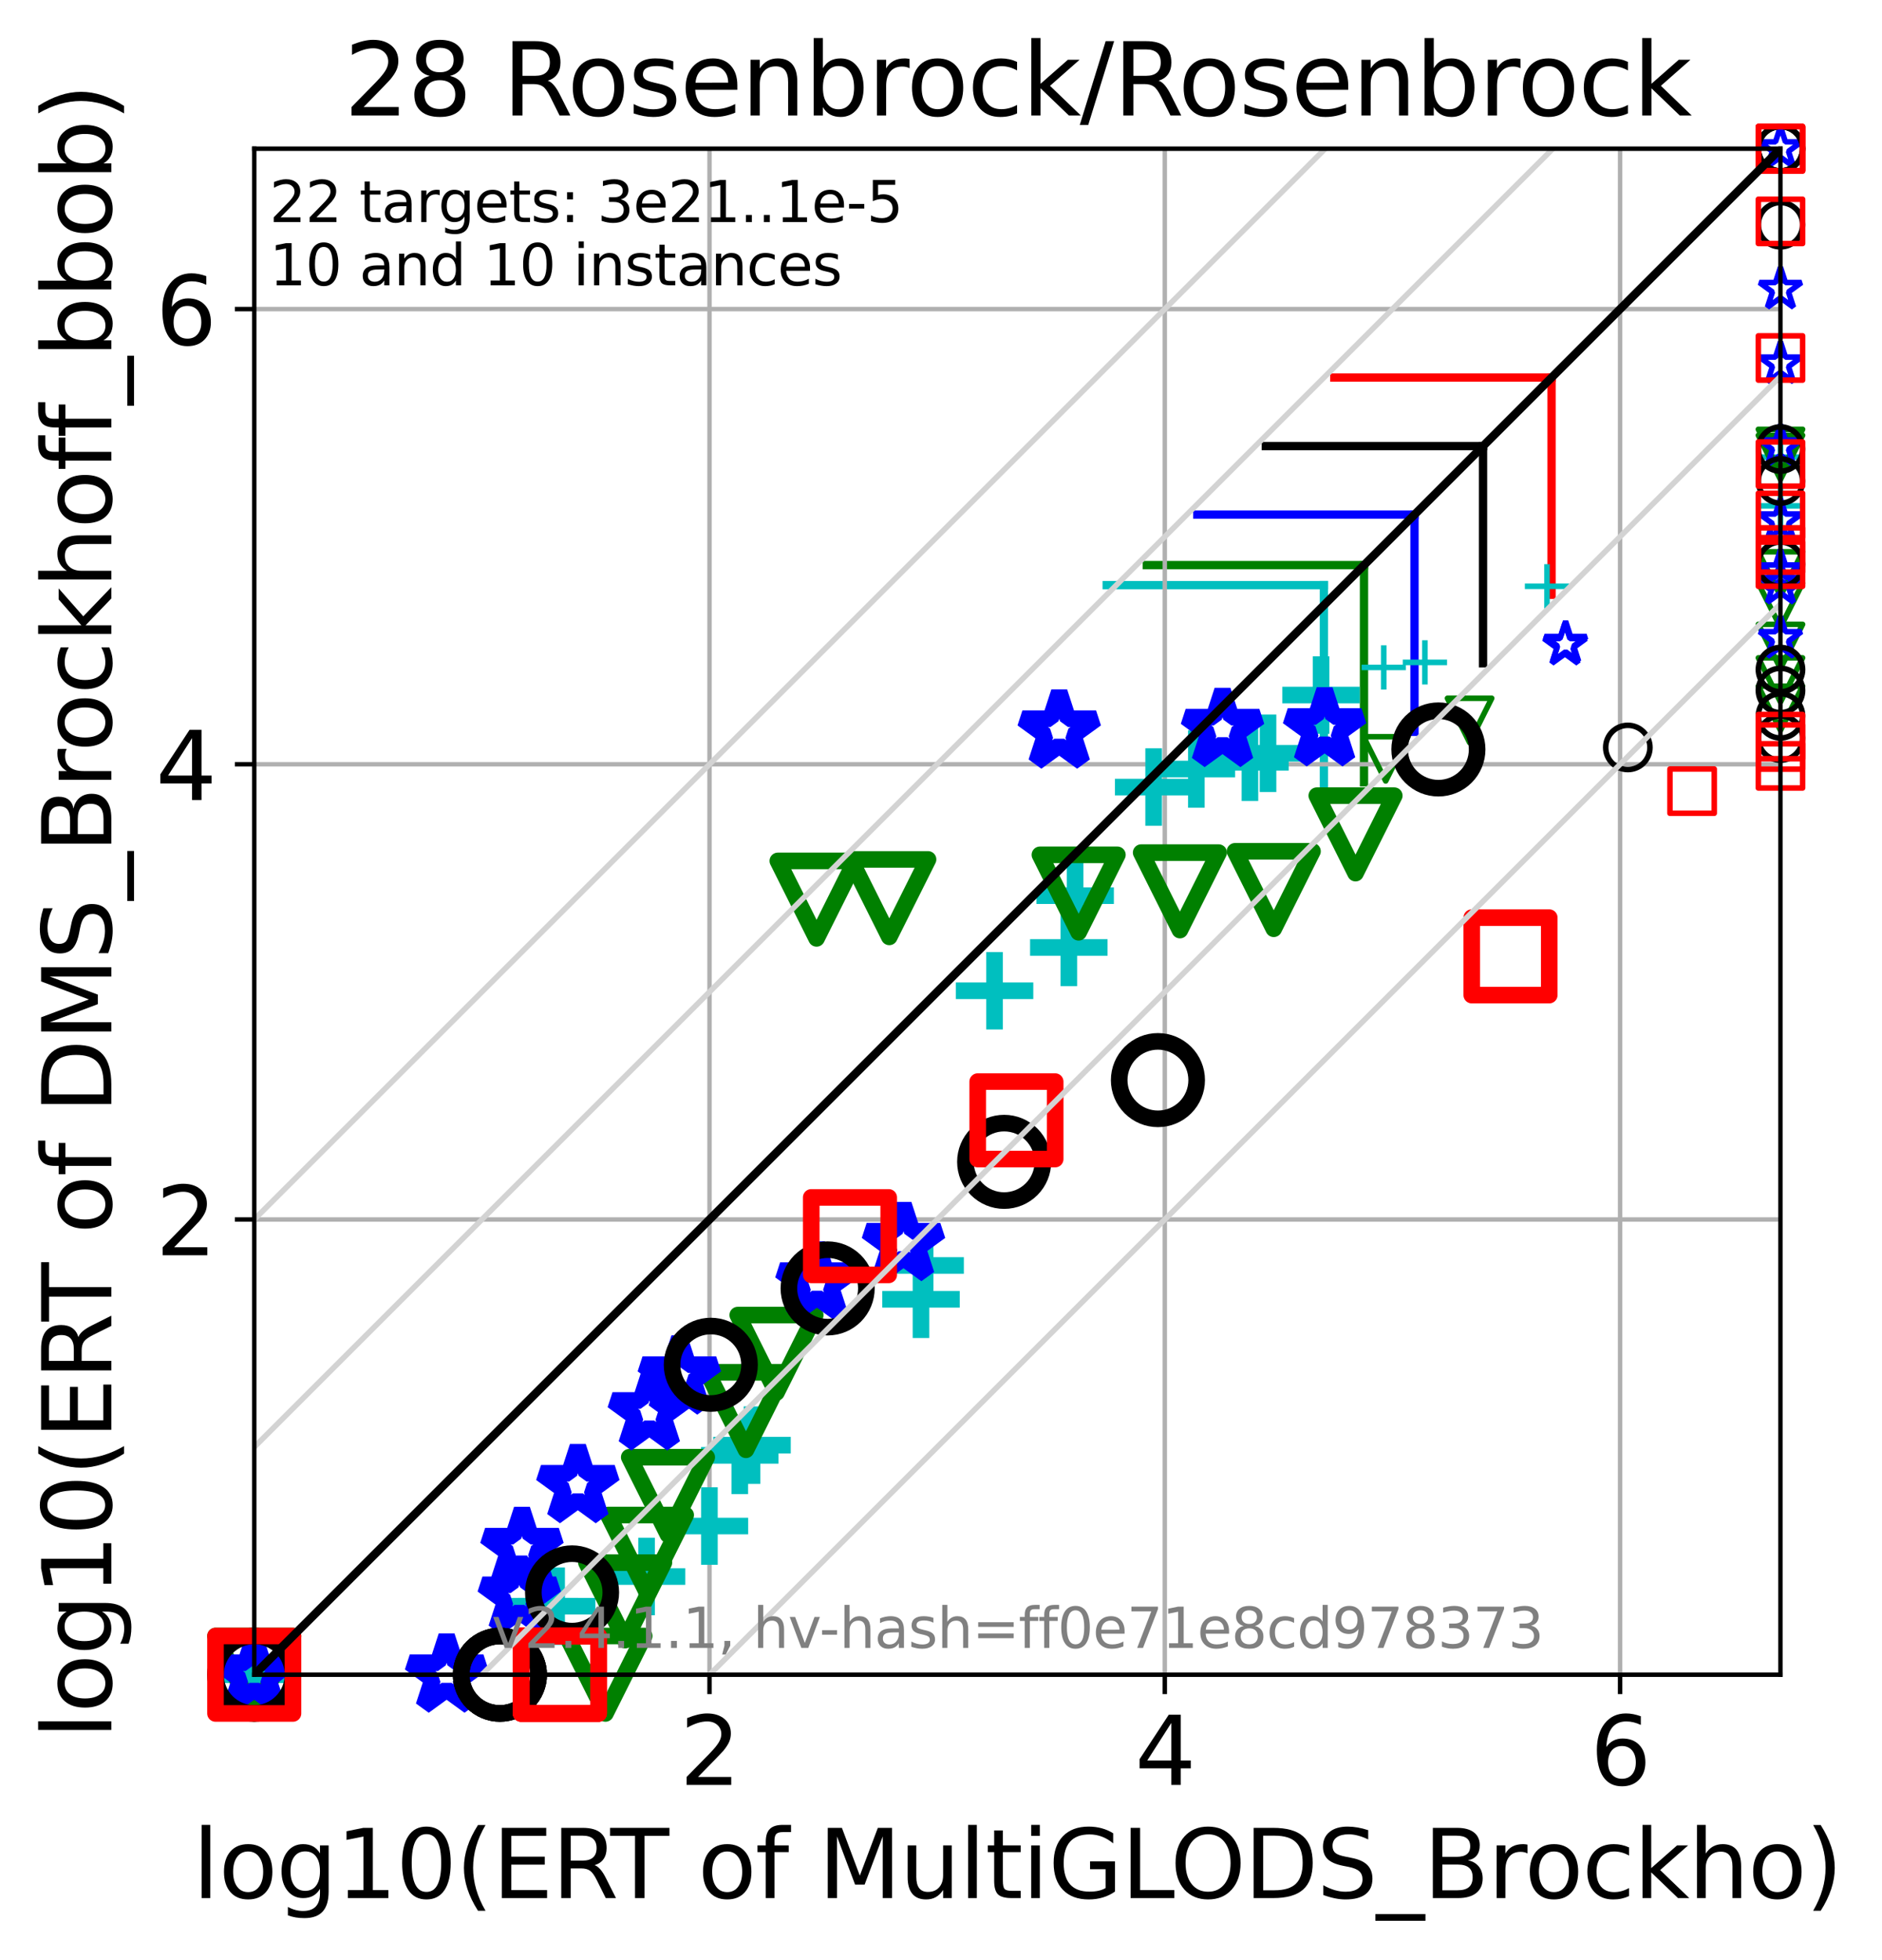 <?xml version="1.0" encoding="utf-8" standalone="no"?>
<!DOCTYPE svg PUBLIC "-//W3C//DTD SVG 1.1//EN"
  "http://www.w3.org/Graphics/SVG/1.1/DTD/svg11.dtd">
<svg height="354.256pt" version="1.1" viewBox="0 0 340.089 354.256" width="340.089pt" xmlns="http://www.w3.org/2000/svg" xmlns:xlink="http://www.w3.org/1999/xlink">
 <defs>
  <style type="text/css">*{stroke-linecap:butt;stroke-linejoin:round;}</style>
 </defs>
 <g id="figure_1">
  <g id="patch_1">
   <path d="M 0 354.256 
L 340.089 354.256 
L 340.089 0 
L 0 0 
z
" style="fill:#ffffff;"/>
  </g>
  <g id="axes_1">
   <g id="patch_2">
    <path d="M 45.942 302.677 
L 321.742 302.677 
L 321.742 26.877 
L 45.942 26.877 
z
" style="fill:#ffffff;"/>
   </g>
   <g id="line2d_1">
    <path clip-path="url(#pa0fccd2624)" d="M 239.24 145.005 
L 239.24 105.751 
" style="fill:none;stroke:#00bfbf;stroke-linecap:square;stroke-width:1.5;"/>
   </g>
   <g id="line2d_2">
    <path clip-path="url(#pa0fccd2624)" d="M 199.986 105.751 
L 239.24 105.751 
" style="fill:none;stroke:#00bfbf;stroke-linecap:square;stroke-width:1.5;"/>
   </g>
   <g id="line2d_3">
    <path clip-path="url(#pa0fccd2624)" d="M 246.484 141.389 
L 246.484 102.135 
" style="fill:none;stroke:#008000;stroke-linecap:square;stroke-width:1.5;"/>
   </g>
   <g id="line2d_4">
    <path clip-path="url(#pa0fccd2624)" d="M 207.23 102.135 
L 246.484 102.135 
" style="fill:none;stroke:#008000;stroke-linecap:square;stroke-width:1.5;"/>
   </g>
   <g id="line2d_5">
    <path clip-path="url(#pa0fccd2624)" d="M 255.61 132.263 
L 255.61 93.009 
" style="fill:none;stroke:#0000ff;stroke-linecap:square;stroke-width:1.5;"/>
   </g>
   <g id="line2d_6">
    <path clip-path="url(#pa0fccd2624)" d="M 216.356 93.009 
L 255.61 93.009 
" style="fill:none;stroke:#0000ff;stroke-linecap:square;stroke-width:1.5;"/>
   </g>
   <g id="line2d_7">
    <path clip-path="url(#pa0fccd2624)" d="M 267.993 119.879 
L 267.993 80.626 
" style="fill:none;stroke:#000000;stroke-linecap:square;stroke-width:1.5;"/>
   </g>
   <g id="line2d_8">
    <path clip-path="url(#pa0fccd2624)" d="M 228.739 80.626 
L 267.993 80.626 
" style="fill:none;stroke:#000000;stroke-linecap:square;stroke-width:1.5;"/>
   </g>
   <g id="line2d_9">
    <path clip-path="url(#pa0fccd2624)" d="M 280.376 107.496 
L 280.376 68.242 
" style="fill:none;stroke:#ff0000;stroke-linecap:square;stroke-width:1.5;"/>
   </g>
   <g id="line2d_10">
    <path clip-path="url(#pa0fccd2624)" d="M 241.122 68.242 
L 280.376 68.242 
" style="fill:none;stroke:#ff0000;stroke-linecap:square;stroke-width:1.5;"/>
   </g>
   <g id="matplotlib.axis_1">
    <g id="xtick_1">
     <g id="line2d_11">
      <path clip-path="url(#pa0fccd2624)" d="M 128.214 302.677 
L 128.214 26.877 
" style="fill:none;stroke:#b0b0b0;stroke-linecap:square;stroke-width:0.8;"/>
     </g>
     <g id="line2d_12">
      <defs>
       <path d="M 0 0 
L 0 3.5 
" id="mc3ffaa02f8" style="stroke:#000000;stroke-width:0.8;"/>
      </defs>
      <g>
       <use style="stroke:#000000;stroke-width:0.8;" x="128.214" xlink:href="#mc3ffaa02f8" y="302.677"/>
      </g>
     </g>
     <g id="text_1">
      <!-- 2 -->
      <g transform="translate(122.806 322.595)scale(0.17 -0.17)">
       <defs>
        <path d="M 1228 531 
L 3431 531 
L 3431 0 
L 469 0 
L 469 531 
Q 828 903 1448 1529 
Q 2069 2156 2228 2338 
Q 2531 2678 2651 2914 
Q 2772 3150 2772 3378 
Q 2772 3750 2511 3984 
Q 2250 4219 1831 4219 
Q 1534 4219 1204 4116 
Q 875 4013 500 3803 
L 500 4441 
Q 881 4594 1212 4672 
Q 1544 4750 1819 4750 
Q 2544 4750 2975 4387 
Q 3406 4025 3406 3419 
Q 3406 3131 3298 2873 
Q 3191 2616 2906 2266 
Q 2828 2175 2409 1742 
Q 1991 1309 1228 531 
z
" id="DejaVuSans-32" transform="scale(0.016)"/>
       </defs>
       <use xlink:href="#DejaVuSans-32"/>
      </g>
     </g>
    </g>
    <g id="xtick_2">
     <g id="line2d_13">
      <path clip-path="url(#pa0fccd2624)" d="M 210.486 302.677 
L 210.486 26.877 
" style="fill:none;stroke:#b0b0b0;stroke-linecap:square;stroke-width:0.8;"/>
     </g>
     <g id="line2d_14">
      <g>
       <use style="stroke:#000000;stroke-width:0.8;" x="210.486" xlink:href="#mc3ffaa02f8" y="302.677"/>
      </g>
     </g>
     <g id="text_2">
      <!-- 4 -->
      <g transform="translate(205.078 322.595)scale(0.17 -0.17)">
       <defs>
        <path d="M 2419 4116 
L 825 1625 
L 2419 1625 
L 2419 4116 
z
M 2253 4666 
L 3047 4666 
L 3047 1625 
L 3713 1625 
L 3713 1100 
L 3047 1100 
L 3047 0 
L 2419 0 
L 2419 1100 
L 313 1100 
L 313 1709 
L 2253 4666 
z
" id="DejaVuSans-34" transform="scale(0.016)"/>
       </defs>
       <use xlink:href="#DejaVuSans-34"/>
      </g>
     </g>
    </g>
    <g id="xtick_3">
     <g id="line2d_15">
      <path clip-path="url(#pa0fccd2624)" d="M 292.759 302.677 
L 292.759 26.877 
" style="fill:none;stroke:#b0b0b0;stroke-linecap:square;stroke-width:0.8;"/>
     </g>
     <g id="line2d_16">
      <g>
       <use style="stroke:#000000;stroke-width:0.8;" x="292.759" xlink:href="#mc3ffaa02f8" y="302.677"/>
      </g>
     </g>
     <g id="text_3">
      <!-- 6 -->
      <g transform="translate(287.35 322.595)scale(0.17 -0.17)">
       <defs>
        <path d="M 2113 2584 
Q 1688 2584 1439 2293 
Q 1191 2003 1191 1497 
Q 1191 994 1439 701 
Q 1688 409 2113 409 
Q 2538 409 2786 701 
Q 3034 994 3034 1497 
Q 3034 2003 2786 2293 
Q 2538 2584 2113 2584 
z
M 3366 4563 
L 3366 3988 
Q 3128 4100 2886 4159 
Q 2644 4219 2406 4219 
Q 1781 4219 1451 3797 
Q 1122 3375 1075 2522 
Q 1259 2794 1537 2939 
Q 1816 3084 2150 3084 
Q 2853 3084 3261 2657 
Q 3669 2231 3669 1497 
Q 3669 778 3244 343 
Q 2819 -91 2113 -91 
Q 1303 -91 875 529 
Q 447 1150 447 2328 
Q 447 3434 972 4092 
Q 1497 4750 2381 4750 
Q 2619 4750 2861 4703 
Q 3103 4656 3366 4563 
z
" id="DejaVuSans-36" transform="scale(0.016)"/>
       </defs>
       <use xlink:href="#DejaVuSans-36"/>
      </g>
     </g>
    </g>
    <g id="text_4">
     <!-- log10(ERT of MultiGLODS_Brockho) -->
     <g transform="translate(34.794 343.047)scale(0.17 -0.17)">
      <defs>
       <path d="M 603 4863 
L 1178 4863 
L 1178 0 
L 603 0 
L 603 4863 
z
" id="DejaVuSans-6c" transform="scale(0.016)"/>
       <path d="M 1959 3097 
Q 1497 3097 1228 2736 
Q 959 2375 959 1747 
Q 959 1119 1226 758 
Q 1494 397 1959 397 
Q 2419 397 2687 759 
Q 2956 1122 2956 1747 
Q 2956 2369 2687 2733 
Q 2419 3097 1959 3097 
z
M 1959 3584 
Q 2709 3584 3137 3096 
Q 3566 2609 3566 1747 
Q 3566 888 3137 398 
Q 2709 -91 1959 -91 
Q 1206 -91 779 398 
Q 353 888 353 1747 
Q 353 2609 779 3096 
Q 1206 3584 1959 3584 
z
" id="DejaVuSans-6f" transform="scale(0.016)"/>
       <path d="M 2906 1791 
Q 2906 2416 2648 2759 
Q 2391 3103 1925 3103 
Q 1463 3103 1205 2759 
Q 947 2416 947 1791 
Q 947 1169 1205 825 
Q 1463 481 1925 481 
Q 2391 481 2648 825 
Q 2906 1169 2906 1791 
z
M 3481 434 
Q 3481 -459 3084 -895 
Q 2688 -1331 1869 -1331 
Q 1566 -1331 1297 -1286 
Q 1028 -1241 775 -1147 
L 775 -588 
Q 1028 -725 1275 -790 
Q 1522 -856 1778 -856 
Q 2344 -856 2625 -561 
Q 2906 -266 2906 331 
L 2906 616 
Q 2728 306 2450 153 
Q 2172 0 1784 0 
Q 1141 0 747 490 
Q 353 981 353 1791 
Q 353 2603 747 3093 
Q 1141 3584 1784 3584 
Q 2172 3584 2450 3431 
Q 2728 3278 2906 2969 
L 2906 3500 
L 3481 3500 
L 3481 434 
z
" id="DejaVuSans-67" transform="scale(0.016)"/>
       <path d="M 794 531 
L 1825 531 
L 1825 4091 
L 703 3866 
L 703 4441 
L 1819 4666 
L 2450 4666 
L 2450 531 
L 3481 531 
L 3481 0 
L 794 0 
L 794 531 
z
" id="DejaVuSans-31" transform="scale(0.016)"/>
       <path d="M 2034 4250 
Q 1547 4250 1301 3770 
Q 1056 3291 1056 2328 
Q 1056 1369 1301 889 
Q 1547 409 2034 409 
Q 2525 409 2770 889 
Q 3016 1369 3016 2328 
Q 3016 3291 2770 3770 
Q 2525 4250 2034 4250 
z
M 2034 4750 
Q 2819 4750 3233 4129 
Q 3647 3509 3647 2328 
Q 3647 1150 3233 529 
Q 2819 -91 2034 -91 
Q 1250 -91 836 529 
Q 422 1150 422 2328 
Q 422 3509 836 4129 
Q 1250 4750 2034 4750 
z
" id="DejaVuSans-30" transform="scale(0.016)"/>
       <path d="M 1984 4856 
Q 1566 4138 1362 3434 
Q 1159 2731 1159 2009 
Q 1159 1288 1364 580 
Q 1569 -128 1984 -844 
L 1484 -844 
Q 1016 -109 783 600 
Q 550 1309 550 2009 
Q 550 2706 781 3412 
Q 1013 4119 1484 4856 
L 1984 4856 
z
" id="DejaVuSans-28" transform="scale(0.016)"/>
       <path d="M 628 4666 
L 3578 4666 
L 3578 4134 
L 1259 4134 
L 1259 2753 
L 3481 2753 
L 3481 2222 
L 1259 2222 
L 1259 531 
L 3634 531 
L 3634 0 
L 628 0 
L 628 4666 
z
" id="DejaVuSans-45" transform="scale(0.016)"/>
       <path d="M 2841 2188 
Q 3044 2119 3236 1894 
Q 3428 1669 3622 1275 
L 4263 0 
L 3584 0 
L 2988 1197 
Q 2756 1666 2539 1819 
Q 2322 1972 1947 1972 
L 1259 1972 
L 1259 0 
L 628 0 
L 628 4666 
L 2053 4666 
Q 2853 4666 3247 4331 
Q 3641 3997 3641 3322 
Q 3641 2881 3436 2590 
Q 3231 2300 2841 2188 
z
M 1259 4147 
L 1259 2491 
L 2053 2491 
Q 2509 2491 2742 2702 
Q 2975 2913 2975 3322 
Q 2975 3731 2742 3939 
Q 2509 4147 2053 4147 
L 1259 4147 
z
" id="DejaVuSans-52" transform="scale(0.016)"/>
       <path d="M -19 4666 
L 3928 4666 
L 3928 4134 
L 2272 4134 
L 2272 0 
L 1638 0 
L 1638 4134 
L -19 4134 
L -19 4666 
z
" id="DejaVuSans-54" transform="scale(0.016)"/>
       <path id="DejaVuSans-20" transform="scale(0.016)"/>
       <path d="M 2375 4863 
L 2375 4384 
L 1825 4384 
Q 1516 4384 1395 4259 
Q 1275 4134 1275 3809 
L 1275 3500 
L 2222 3500 
L 2222 3053 
L 1275 3053 
L 1275 0 
L 697 0 
L 697 3053 
L 147 3053 
L 147 3500 
L 697 3500 
L 697 3744 
Q 697 4328 969 4595 
Q 1241 4863 1831 4863 
L 2375 4863 
z
" id="DejaVuSans-66" transform="scale(0.016)"/>
       <path d="M 628 4666 
L 1569 4666 
L 2759 1491 
L 3956 4666 
L 4897 4666 
L 4897 0 
L 4281 0 
L 4281 4097 
L 3078 897 
L 2444 897 
L 1241 4097 
L 1241 0 
L 628 0 
L 628 4666 
z
" id="DejaVuSans-4d" transform="scale(0.016)"/>
       <path d="M 544 1381 
L 544 3500 
L 1119 3500 
L 1119 1403 
Q 1119 906 1312 657 
Q 1506 409 1894 409 
Q 2359 409 2629 706 
Q 2900 1003 2900 1516 
L 2900 3500 
L 3475 3500 
L 3475 0 
L 2900 0 
L 2900 538 
Q 2691 219 2414 64 
Q 2138 -91 1772 -91 
Q 1169 -91 856 284 
Q 544 659 544 1381 
z
M 1991 3584 
L 1991 3584 
z
" id="DejaVuSans-75" transform="scale(0.016)"/>
       <path d="M 1172 4494 
L 1172 3500 
L 2356 3500 
L 2356 3053 
L 1172 3053 
L 1172 1153 
Q 1172 725 1289 603 
Q 1406 481 1766 481 
L 2356 481 
L 2356 0 
L 1766 0 
Q 1100 0 847 248 
Q 594 497 594 1153 
L 594 3053 
L 172 3053 
L 172 3500 
L 594 3500 
L 594 4494 
L 1172 4494 
z
" id="DejaVuSans-74" transform="scale(0.016)"/>
       <path d="M 603 3500 
L 1178 3500 
L 1178 0 
L 603 0 
L 603 3500 
z
M 603 4863 
L 1178 4863 
L 1178 4134 
L 603 4134 
L 603 4863 
z
" id="DejaVuSans-69" transform="scale(0.016)"/>
       <path d="M 3809 666 
L 3809 1919 
L 2778 1919 
L 2778 2438 
L 4434 2438 
L 4434 434 
Q 4069 175 3628 42 
Q 3188 -91 2688 -91 
Q 1594 -91 976 548 
Q 359 1188 359 2328 
Q 359 3472 976 4111 
Q 1594 4750 2688 4750 
Q 3144 4750 3555 4637 
Q 3966 4525 4313 4306 
L 4313 3634 
Q 3963 3931 3569 4081 
Q 3175 4231 2741 4231 
Q 1884 4231 1454 3753 
Q 1025 3275 1025 2328 
Q 1025 1384 1454 906 
Q 1884 428 2741 428 
Q 3075 428 3337 486 
Q 3600 544 3809 666 
z
" id="DejaVuSans-47" transform="scale(0.016)"/>
       <path d="M 628 4666 
L 1259 4666 
L 1259 531 
L 3531 531 
L 3531 0 
L 628 0 
L 628 4666 
z
" id="DejaVuSans-4c" transform="scale(0.016)"/>
       <path d="M 2522 4238 
Q 1834 4238 1429 3725 
Q 1025 3213 1025 2328 
Q 1025 1447 1429 934 
Q 1834 422 2522 422 
Q 3209 422 3611 934 
Q 4013 1447 4013 2328 
Q 4013 3213 3611 3725 
Q 3209 4238 2522 4238 
z
M 2522 4750 
Q 3503 4750 4090 4092 
Q 4678 3434 4678 2328 
Q 4678 1225 4090 567 
Q 3503 -91 2522 -91 
Q 1538 -91 948 565 
Q 359 1222 359 2328 
Q 359 3434 948 4092 
Q 1538 4750 2522 4750 
z
" id="DejaVuSans-4f" transform="scale(0.016)"/>
       <path d="M 1259 4147 
L 1259 519 
L 2022 519 
Q 2988 519 3436 956 
Q 3884 1394 3884 2338 
Q 3884 3275 3436 3711 
Q 2988 4147 2022 4147 
L 1259 4147 
z
M 628 4666 
L 1925 4666 
Q 3281 4666 3915 4102 
Q 4550 3538 4550 2338 
Q 4550 1131 3912 565 
Q 3275 0 1925 0 
L 628 0 
L 628 4666 
z
" id="DejaVuSans-44" transform="scale(0.016)"/>
       <path d="M 3425 4513 
L 3425 3897 
Q 3066 4069 2747 4153 
Q 2428 4238 2131 4238 
Q 1616 4238 1336 4038 
Q 1056 3838 1056 3469 
Q 1056 3159 1242 3001 
Q 1428 2844 1947 2747 
L 2328 2669 
Q 3034 2534 3370 2195 
Q 3706 1856 3706 1288 
Q 3706 609 3251 259 
Q 2797 -91 1919 -91 
Q 1588 -91 1214 -16 
Q 841 59 441 206 
L 441 856 
Q 825 641 1194 531 
Q 1563 422 1919 422 
Q 2459 422 2753 634 
Q 3047 847 3047 1241 
Q 3047 1584 2836 1778 
Q 2625 1972 2144 2069 
L 1759 2144 
Q 1053 2284 737 2584 
Q 422 2884 422 3419 
Q 422 4038 858 4394 
Q 1294 4750 2059 4750 
Q 2388 4750 2728 4690 
Q 3069 4631 3425 4513 
z
" id="DejaVuSans-53" transform="scale(0.016)"/>
       <path d="M 3263 -1063 
L 3263 -1509 
L -63 -1509 
L -63 -1063 
L 3263 -1063 
z
" id="DejaVuSans-5f" transform="scale(0.016)"/>
       <path d="M 1259 2228 
L 1259 519 
L 2272 519 
Q 2781 519 3026 730 
Q 3272 941 3272 1375 
Q 3272 1813 3026 2020 
Q 2781 2228 2272 2228 
L 1259 2228 
z
M 1259 4147 
L 1259 2741 
L 2194 2741 
Q 2656 2741 2882 2914 
Q 3109 3088 3109 3444 
Q 3109 3797 2882 3972 
Q 2656 4147 2194 4147 
L 1259 4147 
z
M 628 4666 
L 2241 4666 
Q 2963 4666 3353 4366 
Q 3744 4066 3744 3513 
Q 3744 3084 3544 2831 
Q 3344 2578 2956 2516 
Q 3422 2416 3680 2098 
Q 3938 1781 3938 1306 
Q 3938 681 3513 340 
Q 3088 0 2303 0 
L 628 0 
L 628 4666 
z
" id="DejaVuSans-42" transform="scale(0.016)"/>
       <path d="M 2631 2963 
Q 2534 3019 2420 3045 
Q 2306 3072 2169 3072 
Q 1681 3072 1420 2755 
Q 1159 2438 1159 1844 
L 1159 0 
L 581 0 
L 581 3500 
L 1159 3500 
L 1159 2956 
Q 1341 3275 1631 3429 
Q 1922 3584 2338 3584 
Q 2397 3584 2469 3576 
Q 2541 3569 2628 3553 
L 2631 2963 
z
" id="DejaVuSans-72" transform="scale(0.016)"/>
       <path d="M 3122 3366 
L 3122 2828 
Q 2878 2963 2633 3030 
Q 2388 3097 2138 3097 
Q 1578 3097 1268 2742 
Q 959 2388 959 1747 
Q 959 1106 1268 751 
Q 1578 397 2138 397 
Q 2388 397 2633 464 
Q 2878 531 3122 666 
L 3122 134 
Q 2881 22 2623 -34 
Q 2366 -91 2075 -91 
Q 1284 -91 818 406 
Q 353 903 353 1747 
Q 353 2603 823 3093 
Q 1294 3584 2113 3584 
Q 2378 3584 2631 3529 
Q 2884 3475 3122 3366 
z
" id="DejaVuSans-63" transform="scale(0.016)"/>
       <path d="M 581 4863 
L 1159 4863 
L 1159 1991 
L 2875 3500 
L 3609 3500 
L 1753 1863 
L 3688 0 
L 2938 0 
L 1159 1709 
L 1159 0 
L 581 0 
L 581 4863 
z
" id="DejaVuSans-6b" transform="scale(0.016)"/>
       <path d="M 3513 2113 
L 3513 0 
L 2938 0 
L 2938 2094 
Q 2938 2591 2744 2837 
Q 2550 3084 2163 3084 
Q 1697 3084 1428 2787 
Q 1159 2491 1159 1978 
L 1159 0 
L 581 0 
L 581 4863 
L 1159 4863 
L 1159 2956 
Q 1366 3272 1645 3428 
Q 1925 3584 2291 3584 
Q 2894 3584 3203 3211 
Q 3513 2838 3513 2113 
z
" id="DejaVuSans-68" transform="scale(0.016)"/>
       <path d="M 513 4856 
L 1013 4856 
Q 1481 4119 1714 3412 
Q 1947 2706 1947 2009 
Q 1947 1309 1714 600 
Q 1481 -109 1013 -844 
L 513 -844 
Q 928 -128 1133 580 
Q 1338 1288 1338 2009 
Q 1338 2731 1133 3434 
Q 928 4138 513 4856 
z
" id="DejaVuSans-29" transform="scale(0.016)"/>
      </defs>
      <use xlink:href="#DejaVuSans-6c"/>
      <use x="27.783" xlink:href="#DejaVuSans-6f"/>
      <use x="88.965" xlink:href="#DejaVuSans-67"/>
      <use x="152.441" xlink:href="#DejaVuSans-31"/>
      <use x="216.064" xlink:href="#DejaVuSans-30"/>
      <use x="279.688" xlink:href="#DejaVuSans-28"/>
      <use x="318.701" xlink:href="#DejaVuSans-45"/>
      <use x="381.885" xlink:href="#DejaVuSans-52"/>
      <use x="444.117" xlink:href="#DejaVuSans-54"/>
      <use x="505.201" xlink:href="#DejaVuSans-20"/>
      <use x="536.988" xlink:href="#DejaVuSans-6f"/>
      <use x="598.17" xlink:href="#DejaVuSans-66"/>
      <use x="633.375" xlink:href="#DejaVuSans-20"/>
      <use x="665.162" xlink:href="#DejaVuSans-4d"/>
      <use x="751.441" xlink:href="#DejaVuSans-75"/>
      <use x="814.82" xlink:href="#DejaVuSans-6c"/>
      <use x="842.604" xlink:href="#DejaVuSans-74"/>
      <use x="881.812" xlink:href="#DejaVuSans-69"/>
      <use x="909.596" xlink:href="#DejaVuSans-47"/>
      <use x="987.086" xlink:href="#DejaVuSans-4c"/>
      <use x="1039.174" xlink:href="#DejaVuSans-4f"/>
      <use x="1117.885" xlink:href="#DejaVuSans-44"/>
      <use x="1194.887" xlink:href="#DejaVuSans-53"/>
      <use x="1258.363" xlink:href="#DejaVuSans-5f"/>
      <use x="1308.363" xlink:href="#DejaVuSans-42"/>
      <use x="1376.967" xlink:href="#DejaVuSans-72"/>
      <use x="1415.83" xlink:href="#DejaVuSans-6f"/>
      <use x="1477.012" xlink:href="#DejaVuSans-63"/>
      <use x="1531.992" xlink:href="#DejaVuSans-6b"/>
      <use x="1589.902" xlink:href="#DejaVuSans-68"/>
      <use x="1653.281" xlink:href="#DejaVuSans-6f"/>
      <use x="1714.463" xlink:href="#DejaVuSans-29"/>
     </g>
    </g>
   </g>
   <g id="matplotlib.axis_2">
    <g id="ytick_1">
     <g id="line2d_17">
      <path clip-path="url(#pa0fccd2624)" d="M 45.942 220.405 
L 321.742 220.405 
" style="fill:none;stroke:#b0b0b0;stroke-linecap:square;stroke-width:0.8;"/>
     </g>
     <g id="line2d_18">
      <defs>
       <path d="M 0 0 
L -3.5 0 
" id="mafe02ccb9e" style="stroke:#000000;stroke-width:0.8;"/>
      </defs>
      <g>
       <use style="stroke:#000000;stroke-width:0.8;" x="45.942" xlink:href="#mafe02ccb9e" y="220.405"/>
      </g>
     </g>
     <g id="text_5">
      <!-- 2 -->
      <g transform="translate(28.126 226.864)scale(0.17 -0.17)">
       <use xlink:href="#DejaVuSans-32"/>
      </g>
     </g>
    </g>
    <g id="ytick_2">
     <g id="line2d_19">
      <path clip-path="url(#pa0fccd2624)" d="M 45.942 138.133 
L 321.742 138.133 
" style="fill:none;stroke:#b0b0b0;stroke-linecap:square;stroke-width:0.8;"/>
     </g>
     <g id="line2d_20">
      <g>
       <use style="stroke:#000000;stroke-width:0.8;" x="45.942" xlink:href="#mafe02ccb9e" y="138.133"/>
      </g>
     </g>
     <g id="text_6">
      <!-- 4 -->
      <g transform="translate(28.126 144.591)scale(0.17 -0.17)">
       <use xlink:href="#DejaVuSans-34"/>
      </g>
     </g>
    </g>
    <g id="ytick_3">
     <g id="line2d_21">
      <path clip-path="url(#pa0fccd2624)" d="M 45.942 55.861 
L 321.742 55.861 
" style="fill:none;stroke:#b0b0b0;stroke-linecap:square;stroke-width:0.8;"/>
     </g>
     <g id="line2d_22">
      <g>
       <use style="stroke:#000000;stroke-width:0.8;" x="45.942" xlink:href="#mafe02ccb9e" y="55.861"/>
      </g>
     </g>
     <g id="text_7">
      <!-- 6 -->
      <g transform="translate(28.126 62.319)scale(0.17 -0.17)">
       <use xlink:href="#DejaVuSans-36"/>
      </g>
     </g>
    </g>
    <g id="text_8">
     <!-- log10(ERT of DMS_Brockhoff_bbob) -->
     <g transform="translate(20.117 314.301)rotate(-90)scale(0.17 -0.17)">
      <defs>
       <path d="M 3116 1747 
Q 3116 2381 2855 2742 
Q 2594 3103 2138 3103 
Q 1681 3103 1420 2742 
Q 1159 2381 1159 1747 
Q 1159 1113 1420 752 
Q 1681 391 2138 391 
Q 2594 391 2855 752 
Q 3116 1113 3116 1747 
z
M 1159 2969 
Q 1341 3281 1617 3432 
Q 1894 3584 2278 3584 
Q 2916 3584 3314 3078 
Q 3713 2572 3713 1747 
Q 3713 922 3314 415 
Q 2916 -91 2278 -91 
Q 1894 -91 1617 61 
Q 1341 213 1159 525 
L 1159 0 
L 581 0 
L 581 4863 
L 1159 4863 
L 1159 2969 
z
" id="DejaVuSans-62" transform="scale(0.016)"/>
      </defs>
      <use xlink:href="#DejaVuSans-6c"/>
      <use x="27.783" xlink:href="#DejaVuSans-6f"/>
      <use x="88.965" xlink:href="#DejaVuSans-67"/>
      <use x="152.441" xlink:href="#DejaVuSans-31"/>
      <use x="216.064" xlink:href="#DejaVuSans-30"/>
      <use x="279.688" xlink:href="#DejaVuSans-28"/>
      <use x="318.701" xlink:href="#DejaVuSans-45"/>
      <use x="381.885" xlink:href="#DejaVuSans-52"/>
      <use x="444.117" xlink:href="#DejaVuSans-54"/>
      <use x="505.201" xlink:href="#DejaVuSans-20"/>
      <use x="536.988" xlink:href="#DejaVuSans-6f"/>
      <use x="598.17" xlink:href="#DejaVuSans-66"/>
      <use x="633.375" xlink:href="#DejaVuSans-20"/>
      <use x="665.162" xlink:href="#DejaVuSans-44"/>
      <use x="742.164" xlink:href="#DejaVuSans-4d"/>
      <use x="828.443" xlink:href="#DejaVuSans-53"/>
      <use x="891.92" xlink:href="#DejaVuSans-5f"/>
      <use x="941.92" xlink:href="#DejaVuSans-42"/>
      <use x="1010.523" xlink:href="#DejaVuSans-72"/>
      <use x="1049.387" xlink:href="#DejaVuSans-6f"/>
      <use x="1110.568" xlink:href="#DejaVuSans-63"/>
      <use x="1165.549" xlink:href="#DejaVuSans-6b"/>
      <use x="1223.459" xlink:href="#DejaVuSans-68"/>
      <use x="1286.838" xlink:href="#DejaVuSans-6f"/>
      <use x="1348.02" xlink:href="#DejaVuSans-66"/>
      <use x="1383.225" xlink:href="#DejaVuSans-66"/>
      <use x="1418.43" xlink:href="#DejaVuSans-5f"/>
      <use x="1468.43" xlink:href="#DejaVuSans-62"/>
      <use x="1531.906" xlink:href="#DejaVuSans-62"/>
      <use x="1595.383" xlink:href="#DejaVuSans-6f"/>
      <use x="1656.564" xlink:href="#DejaVuSans-62"/>
      <use x="1720.041" xlink:href="#DejaVuSans-29"/>
     </g>
    </g>
   </g>
   <g id="line2d_23">
    <defs>
     <path d="M -7 0 
L 7 0 
M 0 7 
L 0 -7 
" id="m6f03053a55" style="stroke:#00bfbf;stroke-width:3;"/>
    </defs>
    <g>
     <use style="fill-opacity:0;stroke:#00bfbf;stroke-width:3;" x="45.942" xlink:href="#m6f03053a55" y="302.677"/>
     <use style="fill-opacity:0;stroke:#00bfbf;stroke-width:3;" x="97.479" xlink:href="#m6f03053a55" y="290.294"/>
     <use style="fill-opacity:0;stroke:#00bfbf;stroke-width:3;" x="100.586" xlink:href="#m6f03053a55" y="290.294"/>
     <use style="fill-opacity:0;stroke:#00bfbf;stroke-width:3;" x="116.838" xlink:href="#m6f03053a55" y="284.933"/>
     <use style="fill-opacity:0;stroke:#00bfbf;stroke-width:3;" x="128.196" xlink:href="#m6f03053a55" y="275.807"/>
     <use style="fill-opacity:0;stroke:#00bfbf;stroke-width:3;" x="133.681" xlink:href="#m6f03053a55" y="263.031"/>
     <use style="fill-opacity:0;stroke:#00bfbf;stroke-width:3;" x="135.893" xlink:href="#m6f03053a55" y="261.187"/>
     <use style="fill-opacity:0;stroke:#00bfbf;stroke-width:3;" x="166.43" xlink:href="#m6f03053a55" y="234.83"/>
     <use style="fill-opacity:0;stroke:#00bfbf;stroke-width:3;" x="167.176" xlink:href="#m6f03053a55" y="228.716"/>
     <use style="fill-opacity:0;stroke:#00bfbf;stroke-width:3;" x="179.722" xlink:href="#m6f03053a55" y="179.065"/>
     <use style="fill-opacity:0;stroke:#00bfbf;stroke-width:3;" x="193.142" xlink:href="#m6f03053a55" y="171.234"/>
     <use style="fill-opacity:0;stroke:#00bfbf;stroke-width:3;" x="194.283" xlink:href="#m6f03053a55" y="161.88"/>
     <use style="fill-opacity:0;stroke:#00bfbf;stroke-width:3;" x="208.472" xlink:href="#m6f03053a55" y="142.251"/>
     <use style="fill-opacity:0;stroke:#00bfbf;stroke-width:3;" x="216.189" xlink:href="#m6f03053a55" y="138.987"/>
     <use style="fill-opacity:0;stroke:#00bfbf;stroke-width:3;" x="225.871" xlink:href="#m6f03053a55" y="137.77"/>
     <use style="fill-opacity:0;stroke:#00bfbf;stroke-width:3;" x="229.141" xlink:href="#m6f03053a55" y="136.142"/>
     <use style="fill-opacity:0;stroke:#00bfbf;stroke-width:3;" x="238.723" xlink:href="#m6f03053a55" y="125.621"/>
    </g>
   </g>
   <g id="line2d_24">
    <defs>
     <path d="M -4 0 
L 4 0 
M 0 4 
L 0 -4 
" id="md4df389bfe" style="stroke:#00bfbf;"/>
    </defs>
    <g>
     <use style="fill-opacity:0;stroke:#00bfbf;" x="250.05" xlink:href="#md4df389bfe" y="120.625"/>
     <use style="fill-opacity:0;stroke:#00bfbf;" x="257.491" xlink:href="#md4df389bfe" y="119.715"/>
     <use style="fill-opacity:0;stroke:#00bfbf;" x="279.55" xlink:href="#md4df389bfe" y="105.964"/>
    </g>
   </g>
   <g id="line2d_25">
    <g>
     <use style="fill-opacity:0;stroke:#00bfbf;" x="321.742" xlink:href="#md4df389bfe" y="91.428"/>
     <use style="fill-opacity:0;stroke:#00bfbf;" x="321.742" xlink:href="#md4df389bfe" y="82.61"/>
    </g>
   </g>
   <g id="line2d_26">
    <defs>
     <path d="M -0 7 
L 7 -7 
L -7 -7 
z
" id="md43c7d4d5b" style="stroke:#008000;stroke-linejoin:miter;stroke-width:3;"/>
    </defs>
    <g>
     <use style="fill-opacity:0;stroke:#008000;stroke-linejoin:miter;stroke-width:3;" x="45.942" xlink:href="#md43c7d4d5b" y="302.677"/>
     <use style="fill-opacity:0;stroke:#008000;stroke-linejoin:miter;stroke-width:3;" x="109.408" xlink:href="#md43c7d4d5b" y="302.677"/>
     <use style="fill-opacity:0;stroke:#008000;stroke-linejoin:miter;stroke-width:3;" x="112.969" xlink:href="#md43c7d4d5b" y="289.422"/>
     <use style="fill-opacity:0;stroke:#008000;stroke-linejoin:miter;stroke-width:3;" x="116.906" xlink:href="#md43c7d4d5b" y="280.814"/>
     <use style="fill-opacity:0;stroke:#008000;stroke-linejoin:miter;stroke-width:3;" x="120.709" xlink:href="#md43c7d4d5b" y="270.372"/>
     <use style="fill-opacity:0;stroke:#008000;stroke-linejoin:miter;stroke-width:3;" x="134.803" xlink:href="#md43c7d4d5b" y="255.027"/>
     <use style="fill-opacity:0;stroke:#008000;stroke-linejoin:miter;stroke-width:3;" x="140.318" xlink:href="#md43c7d4d5b" y="244.678"/>
     <use style="fill-opacity:0;stroke:#008000;stroke-linejoin:miter;stroke-width:3;" x="147.559" xlink:href="#md43c7d4d5b" y="162.596"/>
     <use style="fill-opacity:0;stroke:#008000;stroke-linejoin:miter;stroke-width:3;" x="160.7" xlink:href="#md43c7d4d5b" y="162.326"/>
     <use style="fill-opacity:0;stroke:#008000;stroke-linejoin:miter;stroke-width:3;" x="194.919" xlink:href="#md43c7d4d5b" y="161.497"/>
     <use style="fill-opacity:0;stroke:#008000;stroke-linejoin:miter;stroke-width:3;" x="213.217" xlink:href="#md43c7d4d5b" y="161.097"/>
     <use style="fill-opacity:0;stroke:#008000;stroke-linejoin:miter;stroke-width:3;" x="230.175" xlink:href="#md43c7d4d5b" y="160.86"/>
     <use style="fill-opacity:0;stroke:#008000;stroke-linejoin:miter;stroke-width:3;" x="244.953" xlink:href="#md43c7d4d5b" y="150.806"/>
    </g>
   </g>
   <g id="line2d_27">
    <defs>
     <path d="M -0 4 
L 4 -4 
L -4 -4 
z
" id="ma845393fd4" style="stroke:#008000;stroke-linejoin:miter;"/>
    </defs>
    <g>
     <use style="fill-opacity:0;stroke:#008000;stroke-linejoin:miter;" x="250.402" xlink:href="#ma845393fd4" y="137.153"/>
     <use style="fill-opacity:0;stroke:#008000;stroke-linejoin:miter;" x="265.565" xlink:href="#ma845393fd4" y="130.202"/>
    </g>
   </g>
   <g id="line2d_28">
    <g>
     <use style="fill-opacity:0;stroke:#008000;stroke-linejoin:miter;" x="321.742" xlink:href="#ma845393fd4" y="128.01"/>
     <use style="fill-opacity:0;stroke:#008000;stroke-linejoin:miter;" x="321.742" xlink:href="#ma845393fd4" y="122.897"/>
     <use style="fill-opacity:0;stroke:#008000;stroke-linejoin:miter;" x="321.742" xlink:href="#ma845393fd4" y="116.84"/>
     <use style="fill-opacity:0;stroke:#008000;stroke-linejoin:miter;" x="321.742" xlink:href="#ma845393fd4" y="109.395"/>
     <use style="fill-opacity:0;stroke:#008000;stroke-linejoin:miter;" x="321.742" xlink:href="#ma845393fd4" y="103.722"/>
     <use style="fill-opacity:0;stroke:#008000;stroke-linejoin:miter;" x="321.742" xlink:href="#ma845393fd4" y="82.676"/>
     <use style="fill-opacity:0;stroke:#008000;stroke-linejoin:miter;" x="321.742" xlink:href="#ma845393fd4" y="81.593"/>
    </g>
   </g>
   <g id="line2d_29">
    <defs>
     <path d="M 0 -7 
L -1.572 -2.163 
L -6.657 -2.163 
L -2.543 0.826 
L -4.114 5.663 
L -0 2.674 
L 4.114 5.663 
L 2.543 0.826 
L 6.657 -2.163 
L 1.572 -2.163 
z
" id="md5a3a9855e" style="stroke:#0000ff;stroke-linejoin:bevel;stroke-width:3;"/>
    </defs>
    <g>
     <use style="fill-opacity:0;stroke:#0000ff;stroke-linejoin:bevel;stroke-width:3;" x="45.942" xlink:href="#md5a3a9855e" y="302.677"/>
     <use style="fill-opacity:0;stroke:#0000ff;stroke-linejoin:bevel;stroke-width:3;" x="80.706" xlink:href="#md5a3a9855e" y="302.677"/>
     <use style="fill-opacity:0;stroke:#0000ff;stroke-linejoin:bevel;stroke-width:3;" x="93.839" xlink:href="#md5a3a9855e" y="288.591"/>
     <use style="fill-opacity:0;stroke:#0000ff;stroke-linejoin:bevel;stroke-width:3;" x="94.322" xlink:href="#md5a3a9855e" y="279.793"/>
     <use style="fill-opacity:0;stroke:#0000ff;stroke-linejoin:bevel;stroke-width:3;" x="104.421" xlink:href="#md5a3a9855e" y="268.431"/>
     <use style="fill-opacity:0;stroke:#0000ff;stroke-linejoin:bevel;stroke-width:3;" x="117.338" xlink:href="#md5a3a9855e" y="255.277"/>
     <use style="fill-opacity:0;stroke:#0000ff;stroke-linejoin:bevel;stroke-width:3;" x="122.762" xlink:href="#md5a3a9855e" y="248.804"/>
     <use style="fill-opacity:0;stroke:#0000ff;stroke-linejoin:bevel;stroke-width:3;" x="147.625" xlink:href="#md5a3a9855e" y="231.815"/>
     <use style="fill-opacity:0;stroke:#0000ff;stroke-linejoin:bevel;stroke-width:3;" x="163.267" xlink:href="#md5a3a9855e" y="224.684"/>
     <use style="fill-opacity:0;stroke:#0000ff;stroke-linejoin:bevel;stroke-width:3;" x="191.411" xlink:href="#md5a3a9855e" y="132.057"/>
     <use style="fill-opacity:0;stroke:#0000ff;stroke-linejoin:bevel;stroke-width:3;" x="220.918" xlink:href="#md5a3a9855e" y="131.772"/>
     <use style="fill-opacity:0;stroke:#0000ff;stroke-linejoin:bevel;stroke-width:3;" x="239.364" xlink:href="#md5a3a9855e" y="131.651"/>
    </g>
   </g>
   <g id="line2d_30">
    <defs>
     <path d="M 0 -4 
L -0.898 -1.236 
L -3.804 -1.236 
L -1.453 0.472 
L -2.351 3.236 
L -0 1.528 
L 2.351 3.236 
L 1.453 0.472 
L 3.804 -1.236 
L 0.898 -1.236 
z
" id="m9f5fc5dd55" style="stroke:#0000ff;stroke-linejoin:bevel;"/>
    </defs>
    <g>
     <use style="fill-opacity:0;stroke:#0000ff;stroke-linejoin:bevel;" x="282.794" xlink:href="#m9f5fc5dd55" y="116.643"/>
     <use style="fill-opacity:0;stroke:#0000ff;stroke-linejoin:bevel;" x="282.913" xlink:href="#m9f5fc5dd55" y="116.277"/>
    </g>
   </g>
   <g id="line2d_31">
    <g>
     <use style="fill-opacity:0;stroke:#0000ff;stroke-linejoin:bevel;" x="321.742" xlink:href="#m9f5fc5dd55" y="115.402"/>
     <use style="fill-opacity:0;stroke:#0000ff;stroke-linejoin:bevel;" x="321.742" xlink:href="#m9f5fc5dd55" y="105.619"/>
     <use style="fill-opacity:0;stroke:#0000ff;stroke-linejoin:bevel;" x="321.742" xlink:href="#m9f5fc5dd55" y="103.355"/>
     <use style="fill-opacity:0;stroke:#0000ff;stroke-linejoin:bevel;" x="321.742" xlink:href="#m9f5fc5dd55" y="94.135"/>
     <use style="fill-opacity:0;stroke:#0000ff;stroke-linejoin:bevel;" x="321.742" xlink:href="#m9f5fc5dd55" y="80.747"/>
     <use style="fill-opacity:0;stroke:#0000ff;stroke-linejoin:bevel;" x="321.742" xlink:href="#m9f5fc5dd55" y="65.775"/>
     <use style="fill-opacity:0;stroke:#0000ff;stroke-linejoin:bevel;" x="321.742" xlink:href="#m9f5fc5dd55" y="52.294"/>
    </g>
   </g>
   <g id="line2d_32">
    <g>
     <use style="fill-opacity:0;stroke:#0000ff;stroke-linejoin:bevel;" x="321.742" xlink:href="#m9f5fc5dd55" y="26.877"/>
    </g>
   </g>
   <g id="line2d_33">
    <defs>
     <path d="M 0 7 
C 1.856 7 3.637 6.262 4.95 4.95 
C 6.262 3.637 7 1.856 7 0 
C 7 -1.856 6.262 -3.637 4.95 -4.95 
C 3.637 -6.262 1.856 -7 0 -7 
C -1.856 -7 -3.637 -6.262 -4.95 -4.95 
C -6.262 -3.637 -7 -1.856 -7 0 
C -7 1.856 -6.262 3.637 -4.95 4.95 
C -3.637 6.262 -1.856 7 0 7 
z
" id="m2484630daf" style="stroke:#000000;stroke-width:3;"/>
    </defs>
    <g>
     <use style="fill-opacity:0;stroke:#000000;stroke-width:3;" x="45.942" xlink:href="#m2484630daf" y="302.677"/>
     <use style="fill-opacity:0;stroke:#000000;stroke-width:3;" x="90.335" xlink:href="#m2484630daf" y="302.677"/>
     <use style="fill-opacity:0;stroke:#000000;stroke-width:3;" x="90.335" xlink:href="#m2484630daf" y="302.677"/>
     <use style="fill-opacity:0;stroke:#000000;stroke-width:3;" x="90.335" xlink:href="#m2484630daf" y="302.677"/>
     <use style="fill-opacity:0;stroke:#000000;stroke-width:3;" x="103.376" xlink:href="#m2484630daf" y="287.797"/>
     <use style="fill-opacity:0;stroke:#000000;stroke-width:3;" x="128.445" xlink:href="#m2484630daf" y="246.661"/>
     <use style="fill-opacity:0;stroke:#000000;stroke-width:3;" x="149.56" xlink:href="#m2484630daf" y="232.86"/>
     <use style="fill-opacity:0;stroke:#000000;stroke-width:3;" x="181.458" xlink:href="#m2484630daf" y="209.984"/>
     <use style="fill-opacity:0;stroke:#000000;stroke-width:3;" x="209.245" xlink:href="#m2484630daf" y="195.211"/>
     <use style="fill-opacity:0;stroke:#000000;stroke-width:3;" x="259.928" xlink:href="#m2484630daf" y="135.45"/>
    </g>
   </g>
   <g id="line2d_34">
    <defs>
     <path d="M 0 4 
C 1.061 4 2.078 3.579 2.828 2.828 
C 3.579 2.078 4 1.061 4 0 
C 4 -1.061 3.579 -2.078 2.828 -2.828 
C 2.078 -3.579 1.061 -4 0 -4 
C -1.061 -4 -2.078 -3.579 -2.828 -2.828 
C -3.579 -2.078 -4 -1.061 -4 0 
C -4 1.061 -3.579 2.078 -2.828 2.828 
C -2.078 3.579 -1.061 4 0 4 
z
" id="meafe90c2d4" style="stroke:#000000;"/>
    </defs>
    <g>
     <use style="fill-opacity:0;stroke:#000000;" x="294.159" xlink:href="#meafe90c2d4" y="135.089"/>
    </g>
   </g>
   <g id="line2d_35">
    <g>
     <use style="fill-opacity:0;stroke:#000000;" x="321.742" xlink:href="#meafe90c2d4" y="133.397"/>
     <use style="fill-opacity:0;stroke:#000000;" x="321.742" xlink:href="#meafe90c2d4" y="129.38"/>
     <use style="fill-opacity:0;stroke:#000000;" x="321.742" xlink:href="#meafe90c2d4" y="124.789"/>
     <use style="fill-opacity:0;stroke:#000000;" x="321.742" xlink:href="#meafe90c2d4" y="121.017"/>
     <use style="fill-opacity:0;stroke:#000000;" x="321.742" xlink:href="#meafe90c2d4" y="101.976"/>
     <use style="fill-opacity:0;stroke:#000000;" x="321.742" xlink:href="#meafe90c2d4" y="86.935"/>
     <use style="fill-opacity:0;stroke:#000000;" x="321.742" xlink:href="#meafe90c2d4" y="81.151"/>
     <use style="fill-opacity:0;stroke:#000000;" x="321.742" xlink:href="#meafe90c2d4" y="40.613"/>
    </g>
   </g>
   <g id="line2d_36">
    <g>
     <use style="fill-opacity:0;stroke:#000000;" x="321.742" xlink:href="#meafe90c2d4" y="26.877"/>
     <use style="fill-opacity:0;stroke:#000000;" x="321.742" xlink:href="#meafe90c2d4" y="26.877"/>
     <use style="fill-opacity:0;stroke:#000000;" x="321.742" xlink:href="#meafe90c2d4" y="26.877"/>
    </g>
   </g>
   <g id="line2d_37">
    <defs>
     <path d="M -7 7 
L 7 7 
L 7 -7 
L -7 -7 
z
" id="mb50efa7e9c" style="stroke:#ff0000;stroke-linejoin:miter;stroke-width:3;"/>
    </defs>
    <g>
     <use style="fill-opacity:0;stroke:#ff0000;stroke-linejoin:miter;stroke-width:3;" x="45.942" xlink:href="#mb50efa7e9c" y="302.677"/>
     <use style="fill-opacity:0;stroke:#ff0000;stroke-linejoin:miter;stroke-width:3;" x="101.164" xlink:href="#mb50efa7e9c" y="302.677"/>
     <use style="fill-opacity:0;stroke:#ff0000;stroke-linejoin:miter;stroke-width:3;" x="101.164" xlink:href="#mb50efa7e9c" y="302.677"/>
     <use style="fill-opacity:0;stroke:#ff0000;stroke-linejoin:miter;stroke-width:3;" x="101.164" xlink:href="#mb50efa7e9c" y="302.677"/>
     <use style="fill-opacity:0;stroke:#ff0000;stroke-linejoin:miter;stroke-width:3;" x="101.164" xlink:href="#mb50efa7e9c" y="302.677"/>
     <use style="fill-opacity:0;stroke:#ff0000;stroke-linejoin:miter;stroke-width:3;" x="153.595" xlink:href="#mb50efa7e9c" y="223.414"/>
     <use style="fill-opacity:0;stroke:#ff0000;stroke-linejoin:miter;stroke-width:3;" x="183.676" xlink:href="#mb50efa7e9c" y="202.483"/>
     <use style="fill-opacity:0;stroke:#ff0000;stroke-linejoin:miter;stroke-width:3;" x="272.957" xlink:href="#mb50efa7e9c" y="172.848"/>
    </g>
   </g>
   <g id="line2d_38">
    <defs>
     <path d="M -4 4 
L 4 4 
L 4 -4 
L -4 -4 
z
" id="mdedee1be9c" style="stroke:#ff0000;stroke-linejoin:miter;"/>
    </defs>
    <g>
     <use style="fill-opacity:0;stroke:#ff0000;stroke-linejoin:miter;" x="305.773" xlink:href="#mdedee1be9c" y="142.985"/>
    </g>
   </g>
   <g id="line2d_39">
    <g>
     <use style="fill-opacity:0;stroke:#ff0000;stroke-linejoin:miter;" x="321.742" xlink:href="#mdedee1be9c" y="138.418"/>
     <use style="fill-opacity:0;stroke:#ff0000;stroke-linejoin:miter;" x="321.742" xlink:href="#mdedee1be9c" y="135.011"/>
     <use style="fill-opacity:0;stroke:#ff0000;stroke-linejoin:miter;" x="321.742" xlink:href="#mdedee1be9c" y="133.126"/>
     <use style="fill-opacity:0;stroke:#ff0000;stroke-linejoin:miter;" x="321.742" xlink:href="#mdedee1be9c" y="101.968"/>
     <use style="fill-opacity:0;stroke:#ff0000;stroke-linejoin:miter;" x="321.742" xlink:href="#mdedee1be9c" y="99.4"/>
     <use style="fill-opacity:0;stroke:#ff0000;stroke-linejoin:miter;" x="321.742" xlink:href="#mdedee1be9c" y="93.154"/>
     <use style="fill-opacity:0;stroke:#ff0000;stroke-linejoin:miter;" x="321.742" xlink:href="#mdedee1be9c" y="83.87"/>
     <use style="fill-opacity:0;stroke:#ff0000;stroke-linejoin:miter;" x="321.742" xlink:href="#mdedee1be9c" y="64.7"/>
     <use style="fill-opacity:0;stroke:#ff0000;stroke-linejoin:miter;" x="321.742" xlink:href="#mdedee1be9c" y="40.011"/>
    </g>
   </g>
   <g id="line2d_40">
    <g>
     <use style="fill-opacity:0;stroke:#ff0000;stroke-linejoin:miter;" x="321.742" xlink:href="#mdedee1be9c" y="26.877"/>
     <use style="fill-opacity:0;stroke:#ff0000;stroke-linejoin:miter;" x="321.742" xlink:href="#mdedee1be9c" y="26.877"/>
     <use style="fill-opacity:0;stroke:#ff0000;stroke-linejoin:miter;" x="321.742" xlink:href="#mdedee1be9c" y="26.877"/>
     <use style="fill-opacity:0;stroke:#ff0000;stroke-linejoin:miter;" x="321.742" xlink:href="#mdedee1be9c" y="26.877"/>
    </g>
   </g>
   <g id="line2d_41">
    <path clip-path="url(#pa0fccd2624)" d="M 45.942 302.677 
L 321.742 26.877 
" style="fill:none;stroke:#000000;stroke-linecap:square;stroke-width:1.5;"/>
   </g>
   <g id="line2d_42">
    <path clip-path="url(#pa0fccd2624)" d="M 87.078 302.677 
L 341.089 48.666 
" style="fill:none;stroke:#d3d3d3;stroke-linecap:square;"/>
   </g>
   <g id="line2d_43">
    <path clip-path="url(#pa0fccd2624)" d="M 128.214 302.677 
L 341.089 89.802 
" style="fill:none;stroke:#d3d3d3;stroke-linecap:square;"/>
   </g>
   <g id="line2d_44">
    <path clip-path="url(#pa0fccd2624)" d="M 45.942 261.541 
L 308.483 -1 
" style="fill:none;stroke:#d3d3d3;stroke-linecap:square;"/>
   </g>
   <g id="line2d_45">
    <path clip-path="url(#pa0fccd2624)" d="M 45.942 220.405 
L 267.347 -1 
" style="fill:none;stroke:#d3d3d3;stroke-linecap:square;"/>
   </g>
   <g id="patch_3">
    <path d="M 45.942 302.677 
L 45.942 26.877 
" style="fill:none;stroke:#000000;stroke-linecap:square;stroke-linejoin:miter;stroke-width:0.8;"/>
   </g>
   <g id="patch_4">
    <path d="M 321.742 302.677 
L 321.742 26.877 
" style="fill:none;stroke:#000000;stroke-linecap:square;stroke-linejoin:miter;stroke-width:0.8;"/>
   </g>
   <g id="patch_5">
    <path d="M 45.942 302.677 
L 321.742 302.677 
" style="fill:none;stroke:#000000;stroke-linecap:square;stroke-linejoin:miter;stroke-width:0.8;"/>
   </g>
   <g id="patch_6">
    <path d="M 45.942 26.877 
L 321.742 26.877 
" style="fill:none;stroke:#000000;stroke-linecap:square;stroke-linejoin:miter;stroke-width:0.8;"/>
   </g>
   <g id="text_9">
    <!-- 22 targets: 3e21..1e-5 -->
    <g transform="translate(48.7 40.144)scale(0.102 -0.102)">
     <defs>
      <path d="M 2194 1759 
Q 1497 1759 1228 1600 
Q 959 1441 959 1056 
Q 959 750 1161 570 
Q 1363 391 1709 391 
Q 2188 391 2477 730 
Q 2766 1069 2766 1631 
L 2766 1759 
L 2194 1759 
z
M 3341 1997 
L 3341 0 
L 2766 0 
L 2766 531 
Q 2569 213 2275 61 
Q 1981 -91 1556 -91 
Q 1019 -91 701 211 
Q 384 513 384 1019 
Q 384 1609 779 1909 
Q 1175 2209 1959 2209 
L 2766 2209 
L 2766 2266 
Q 2766 2663 2505 2880 
Q 2244 3097 1772 3097 
Q 1472 3097 1187 3025 
Q 903 2953 641 2809 
L 641 3341 
Q 956 3463 1253 3523 
Q 1550 3584 1831 3584 
Q 2591 3584 2966 3190 
Q 3341 2797 3341 1997 
z
" id="DejaVuSans-61" transform="scale(0.016)"/>
      <path d="M 3597 1894 
L 3597 1613 
L 953 1613 
Q 991 1019 1311 708 
Q 1631 397 2203 397 
Q 2534 397 2845 478 
Q 3156 559 3463 722 
L 3463 178 
Q 3153 47 2828 -22 
Q 2503 -91 2169 -91 
Q 1331 -91 842 396 
Q 353 884 353 1716 
Q 353 2575 817 3079 
Q 1281 3584 2069 3584 
Q 2775 3584 3186 3129 
Q 3597 2675 3597 1894 
z
M 3022 2063 
Q 3016 2534 2758 2815 
Q 2500 3097 2075 3097 
Q 1594 3097 1305 2825 
Q 1016 2553 972 2059 
L 3022 2063 
z
" id="DejaVuSans-65" transform="scale(0.016)"/>
      <path d="M 2834 3397 
L 2834 2853 
Q 2591 2978 2328 3040 
Q 2066 3103 1784 3103 
Q 1356 3103 1142 2972 
Q 928 2841 928 2578 
Q 928 2378 1081 2264 
Q 1234 2150 1697 2047 
L 1894 2003 
Q 2506 1872 2764 1633 
Q 3022 1394 3022 966 
Q 3022 478 2636 193 
Q 2250 -91 1575 -91 
Q 1294 -91 989 -36 
Q 684 19 347 128 
L 347 722 
Q 666 556 975 473 
Q 1284 391 1588 391 
Q 1994 391 2212 530 
Q 2431 669 2431 922 
Q 2431 1156 2273 1281 
Q 2116 1406 1581 1522 
L 1381 1569 
Q 847 1681 609 1914 
Q 372 2147 372 2553 
Q 372 3047 722 3315 
Q 1072 3584 1716 3584 
Q 2034 3584 2315 3537 
Q 2597 3491 2834 3397 
z
" id="DejaVuSans-73" transform="scale(0.016)"/>
      <path d="M 750 794 
L 1409 794 
L 1409 0 
L 750 0 
L 750 794 
z
M 750 3309 
L 1409 3309 
L 1409 2516 
L 750 2516 
L 750 3309 
z
" id="DejaVuSans-3a" transform="scale(0.016)"/>
      <path d="M 2597 2516 
Q 3050 2419 3304 2112 
Q 3559 1806 3559 1356 
Q 3559 666 3084 287 
Q 2609 -91 1734 -91 
Q 1441 -91 1130 -33 
Q 819 25 488 141 
L 488 750 
Q 750 597 1062 519 
Q 1375 441 1716 441 
Q 2309 441 2620 675 
Q 2931 909 2931 1356 
Q 2931 1769 2642 2001 
Q 2353 2234 1838 2234 
L 1294 2234 
L 1294 2753 
L 1863 2753 
Q 2328 2753 2575 2939 
Q 2822 3125 2822 3475 
Q 2822 3834 2567 4026 
Q 2313 4219 1838 4219 
Q 1578 4219 1281 4162 
Q 984 4106 628 3988 
L 628 4550 
Q 988 4650 1302 4700 
Q 1616 4750 1894 4750 
Q 2613 4750 3031 4423 
Q 3450 4097 3450 3541 
Q 3450 3153 3228 2886 
Q 3006 2619 2597 2516 
z
" id="DejaVuSans-33" transform="scale(0.016)"/>
      <path d="M 684 794 
L 1344 794 
L 1344 0 
L 684 0 
L 684 794 
z
" id="DejaVuSans-2e" transform="scale(0.016)"/>
      <path d="M 313 2009 
L 1997 2009 
L 1997 1497 
L 313 1497 
L 313 2009 
z
" id="DejaVuSans-2d" transform="scale(0.016)"/>
      <path d="M 691 4666 
L 3169 4666 
L 3169 4134 
L 1269 4134 
L 1269 2991 
Q 1406 3038 1543 3061 
Q 1681 3084 1819 3084 
Q 2600 3084 3056 2656 
Q 3513 2228 3513 1497 
Q 3513 744 3044 326 
Q 2575 -91 1722 -91 
Q 1428 -91 1123 -41 
Q 819 9 494 109 
L 494 744 
Q 775 591 1075 516 
Q 1375 441 1709 441 
Q 2250 441 2565 725 
Q 2881 1009 2881 1497 
Q 2881 1984 2565 2268 
Q 2250 2553 1709 2553 
Q 1456 2553 1204 2497 
Q 953 2441 691 2322 
L 691 4666 
z
" id="DejaVuSans-35" transform="scale(0.016)"/>
     </defs>
     <use xlink:href="#DejaVuSans-32"/>
     <use x="63.623" xlink:href="#DejaVuSans-32"/>
     <use x="127.246" xlink:href="#DejaVuSans-20"/>
     <use x="159.033" xlink:href="#DejaVuSans-74"/>
     <use x="198.242" xlink:href="#DejaVuSans-61"/>
     <use x="259.521" xlink:href="#DejaVuSans-72"/>
     <use x="298.885" xlink:href="#DejaVuSans-67"/>
     <use x="362.361" xlink:href="#DejaVuSans-65"/>
     <use x="423.885" xlink:href="#DejaVuSans-74"/>
     <use x="463.094" xlink:href="#DejaVuSans-73"/>
     <use x="515.193" xlink:href="#DejaVuSans-3a"/>
     <use x="548.885" xlink:href="#DejaVuSans-20"/>
     <use x="580.672" xlink:href="#DejaVuSans-33"/>
     <use x="644.295" xlink:href="#DejaVuSans-65"/>
     <use x="705.818" xlink:href="#DejaVuSans-32"/>
     <use x="769.441" xlink:href="#DejaVuSans-31"/>
     <use x="833.064" xlink:href="#DejaVuSans-2e"/>
     <use x="864.852" xlink:href="#DejaVuSans-2e"/>
     <use x="896.639" xlink:href="#DejaVuSans-31"/>
     <use x="960.262" xlink:href="#DejaVuSans-65"/>
     <use x="1021.785" xlink:href="#DejaVuSans-2d"/>
     <use x="1057.869" xlink:href="#DejaVuSans-35"/>
    </g>
    <!-- 10 and 10 instances -->
    <g transform="translate(48.7 51.565)scale(0.102 -0.102)">
     <defs>
      <path d="M 3513 2113 
L 3513 0 
L 2938 0 
L 2938 2094 
Q 2938 2591 2744 2837 
Q 2550 3084 2163 3084 
Q 1697 3084 1428 2787 
Q 1159 2491 1159 1978 
L 1159 0 
L 581 0 
L 581 3500 
L 1159 3500 
L 1159 2956 
Q 1366 3272 1645 3428 
Q 1925 3584 2291 3584 
Q 2894 3584 3203 3211 
Q 3513 2838 3513 2113 
z
" id="DejaVuSans-6e" transform="scale(0.016)"/>
      <path d="M 2906 2969 
L 2906 4863 
L 3481 4863 
L 3481 0 
L 2906 0 
L 2906 525 
Q 2725 213 2448 61 
Q 2172 -91 1784 -91 
Q 1150 -91 751 415 
Q 353 922 353 1747 
Q 353 2572 751 3078 
Q 1150 3584 1784 3584 
Q 2172 3584 2448 3432 
Q 2725 3281 2906 2969 
z
M 947 1747 
Q 947 1113 1208 752 
Q 1469 391 1925 391 
Q 2381 391 2643 752 
Q 2906 1113 2906 1747 
Q 2906 2381 2643 2742 
Q 2381 3103 1925 3103 
Q 1469 3103 1208 2742 
Q 947 2381 947 1747 
z
" id="DejaVuSans-64" transform="scale(0.016)"/>
     </defs>
     <use xlink:href="#DejaVuSans-31"/>
     <use x="63.623" xlink:href="#DejaVuSans-30"/>
     <use x="127.246" xlink:href="#DejaVuSans-20"/>
     <use x="159.033" xlink:href="#DejaVuSans-61"/>
     <use x="220.312" xlink:href="#DejaVuSans-6e"/>
     <use x="283.691" xlink:href="#DejaVuSans-64"/>
     <use x="347.168" xlink:href="#DejaVuSans-20"/>
     <use x="378.955" xlink:href="#DejaVuSans-31"/>
     <use x="442.578" xlink:href="#DejaVuSans-30"/>
     <use x="506.201" xlink:href="#DejaVuSans-20"/>
     <use x="537.988" xlink:href="#DejaVuSans-69"/>
     <use x="565.771" xlink:href="#DejaVuSans-6e"/>
     <use x="629.15" xlink:href="#DejaVuSans-73"/>
     <use x="681.25" xlink:href="#DejaVuSans-74"/>
     <use x="720.459" xlink:href="#DejaVuSans-61"/>
     <use x="781.738" xlink:href="#DejaVuSans-6e"/>
     <use x="845.117" xlink:href="#DejaVuSans-63"/>
     <use x="900.098" xlink:href="#DejaVuSans-65"/>
     <use x="961.621" xlink:href="#DejaVuSans-73"/>
    </g>
   </g>
   <g id="text_10">
    <!-- v2.4.1.1, hv-hash=ff0e71e8cd978373 -->
    <g style="fill:#808080;" transform="translate(88.806 297.839)scale(0.1 -0.1)">
     <defs>
      <path d="M 191 3500 
L 800 3500 
L 1894 563 
L 2988 3500 
L 3597 3500 
L 2284 0 
L 1503 0 
L 191 3500 
z
" id="DejaVuSans-76" transform="scale(0.016)"/>
      <path d="M 750 794 
L 1409 794 
L 1409 256 
L 897 -744 
L 494 -744 
L 750 256 
L 750 794 
z
" id="DejaVuSans-2c" transform="scale(0.016)"/>
      <path d="M 678 2906 
L 4684 2906 
L 4684 2381 
L 678 2381 
L 678 2906 
z
M 678 1631 
L 4684 1631 
L 4684 1100 
L 678 1100 
L 678 1631 
z
" id="DejaVuSans-3d" transform="scale(0.016)"/>
      <path d="M 525 4666 
L 3525 4666 
L 3525 4397 
L 1831 0 
L 1172 0 
L 2766 4134 
L 525 4134 
L 525 4666 
z
" id="DejaVuSans-37" transform="scale(0.016)"/>
      <path d="M 2034 2216 
Q 1584 2216 1326 1975 
Q 1069 1734 1069 1313 
Q 1069 891 1326 650 
Q 1584 409 2034 409 
Q 2484 409 2743 651 
Q 3003 894 3003 1313 
Q 3003 1734 2745 1975 
Q 2488 2216 2034 2216 
z
M 1403 2484 
Q 997 2584 770 2862 
Q 544 3141 544 3541 
Q 544 4100 942 4425 
Q 1341 4750 2034 4750 
Q 2731 4750 3128 4425 
Q 3525 4100 3525 3541 
Q 3525 3141 3298 2862 
Q 3072 2584 2669 2484 
Q 3125 2378 3379 2068 
Q 3634 1759 3634 1313 
Q 3634 634 3220 271 
Q 2806 -91 2034 -91 
Q 1263 -91 848 271 
Q 434 634 434 1313 
Q 434 1759 690 2068 
Q 947 2378 1403 2484 
z
M 1172 3481 
Q 1172 3119 1398 2916 
Q 1625 2713 2034 2713 
Q 2441 2713 2670 2916 
Q 2900 3119 2900 3481 
Q 2900 3844 2670 4047 
Q 2441 4250 2034 4250 
Q 1625 4250 1398 4047 
Q 1172 3844 1172 3481 
z
" id="DejaVuSans-38" transform="scale(0.016)"/>
      <path d="M 703 97 
L 703 672 
Q 941 559 1184 500 
Q 1428 441 1663 441 
Q 2288 441 2617 861 
Q 2947 1281 2994 2138 
Q 2813 1869 2534 1725 
Q 2256 1581 1919 1581 
Q 1219 1581 811 2004 
Q 403 2428 403 3163 
Q 403 3881 828 4315 
Q 1253 4750 1959 4750 
Q 2769 4750 3195 4129 
Q 3622 3509 3622 2328 
Q 3622 1225 3098 567 
Q 2575 -91 1691 -91 
Q 1453 -91 1209 -44 
Q 966 3 703 97 
z
M 1959 2075 
Q 2384 2075 2632 2365 
Q 2881 2656 2881 3163 
Q 2881 3666 2632 3958 
Q 2384 4250 1959 4250 
Q 1534 4250 1286 3958 
Q 1038 3666 1038 3163 
Q 1038 2656 1286 2365 
Q 1534 2075 1959 2075 
z
" id="DejaVuSans-39" transform="scale(0.016)"/>
     </defs>
     <use xlink:href="#DejaVuSans-76"/>
     <use x="59.18" xlink:href="#DejaVuSans-32"/>
     <use x="122.803" xlink:href="#DejaVuSans-2e"/>
     <use x="154.59" xlink:href="#DejaVuSans-34"/>
     <use x="218.213" xlink:href="#DejaVuSans-2e"/>
     <use x="250" xlink:href="#DejaVuSans-31"/>
     <use x="313.623" xlink:href="#DejaVuSans-2e"/>
     <use x="345.41" xlink:href="#DejaVuSans-31"/>
     <use x="409.033" xlink:href="#DejaVuSans-2c"/>
     <use x="440.82" xlink:href="#DejaVuSans-20"/>
     <use x="472.607" xlink:href="#DejaVuSans-68"/>
     <use x="535.986" xlink:href="#DejaVuSans-76"/>
     <use x="592.541" xlink:href="#DejaVuSans-2d"/>
     <use x="628.625" xlink:href="#DejaVuSans-68"/>
     <use x="692.004" xlink:href="#DejaVuSans-61"/>
     <use x="753.283" xlink:href="#DejaVuSans-73"/>
     <use x="805.383" xlink:href="#DejaVuSans-68"/>
     <use x="868.762" xlink:href="#DejaVuSans-3d"/>
     <use x="952.551" xlink:href="#DejaVuSans-66"/>
     <use x="987.756" xlink:href="#DejaVuSans-66"/>
     <use x="1022.961" xlink:href="#DejaVuSans-30"/>
     <use x="1086.584" xlink:href="#DejaVuSans-65"/>
     <use x="1148.107" xlink:href="#DejaVuSans-37"/>
     <use x="1211.73" xlink:href="#DejaVuSans-31"/>
     <use x="1275.354" xlink:href="#DejaVuSans-65"/>
     <use x="1336.877" xlink:href="#DejaVuSans-38"/>
     <use x="1400.5" xlink:href="#DejaVuSans-63"/>
     <use x="1455.48" xlink:href="#DejaVuSans-64"/>
     <use x="1518.957" xlink:href="#DejaVuSans-39"/>
     <use x="1582.58" xlink:href="#DejaVuSans-37"/>
     <use x="1646.203" xlink:href="#DejaVuSans-38"/>
     <use x="1709.826" xlink:href="#DejaVuSans-33"/>
     <use x="1773.449" xlink:href="#DejaVuSans-37"/>
     <use x="1837.072" xlink:href="#DejaVuSans-33"/>
    </g>
   </g>
   <g id="text_11">
    <!-- 28 Rosenbrock/Rosenbrock -->
    <g transform="translate(62.17 20.877)scale(0.18 -0.18)">
     <defs>
      <path d="M 1625 4666 
L 2156 4666 
L 531 -594 
L 0 -594 
L 1625 4666 
z
" id="DejaVuSans-2f" transform="scale(0.016)"/>
     </defs>
     <use xlink:href="#DejaVuSans-32"/>
     <use x="63.623" xlink:href="#DejaVuSans-38"/>
     <use x="127.246" xlink:href="#DejaVuSans-20"/>
     <use x="159.033" xlink:href="#DejaVuSans-52"/>
     <use x="224.016" xlink:href="#DejaVuSans-6f"/>
     <use x="285.197" xlink:href="#DejaVuSans-73"/>
     <use x="337.297" xlink:href="#DejaVuSans-65"/>
     <use x="398.82" xlink:href="#DejaVuSans-6e"/>
     <use x="462.199" xlink:href="#DejaVuSans-62"/>
     <use x="525.676" xlink:href="#DejaVuSans-72"/>
     <use x="564.539" xlink:href="#DejaVuSans-6f"/>
     <use x="625.721" xlink:href="#DejaVuSans-63"/>
     <use x="680.701" xlink:href="#DejaVuSans-6b"/>
     <use x="738.611" xlink:href="#DejaVuSans-2f"/>
     <use x="772.303" xlink:href="#DejaVuSans-52"/>
     <use x="837.285" xlink:href="#DejaVuSans-6f"/>
     <use x="898.467" xlink:href="#DejaVuSans-73"/>
     <use x="950.566" xlink:href="#DejaVuSans-65"/>
     <use x="1012.09" xlink:href="#DejaVuSans-6e"/>
     <use x="1075.469" xlink:href="#DejaVuSans-62"/>
     <use x="1138.945" xlink:href="#DejaVuSans-72"/>
     <use x="1177.809" xlink:href="#DejaVuSans-6f"/>
     <use x="1238.99" xlink:href="#DejaVuSans-63"/>
     <use x="1293.971" xlink:href="#DejaVuSans-6b"/>
    </g>
   </g>
  </g>
 </g>
 <defs>
  <clipPath id="pa0fccd2624">
   <rect height="275.8" width="275.8" x="45.942" y="26.877"/>
  </clipPath>
 </defs>
</svg>
